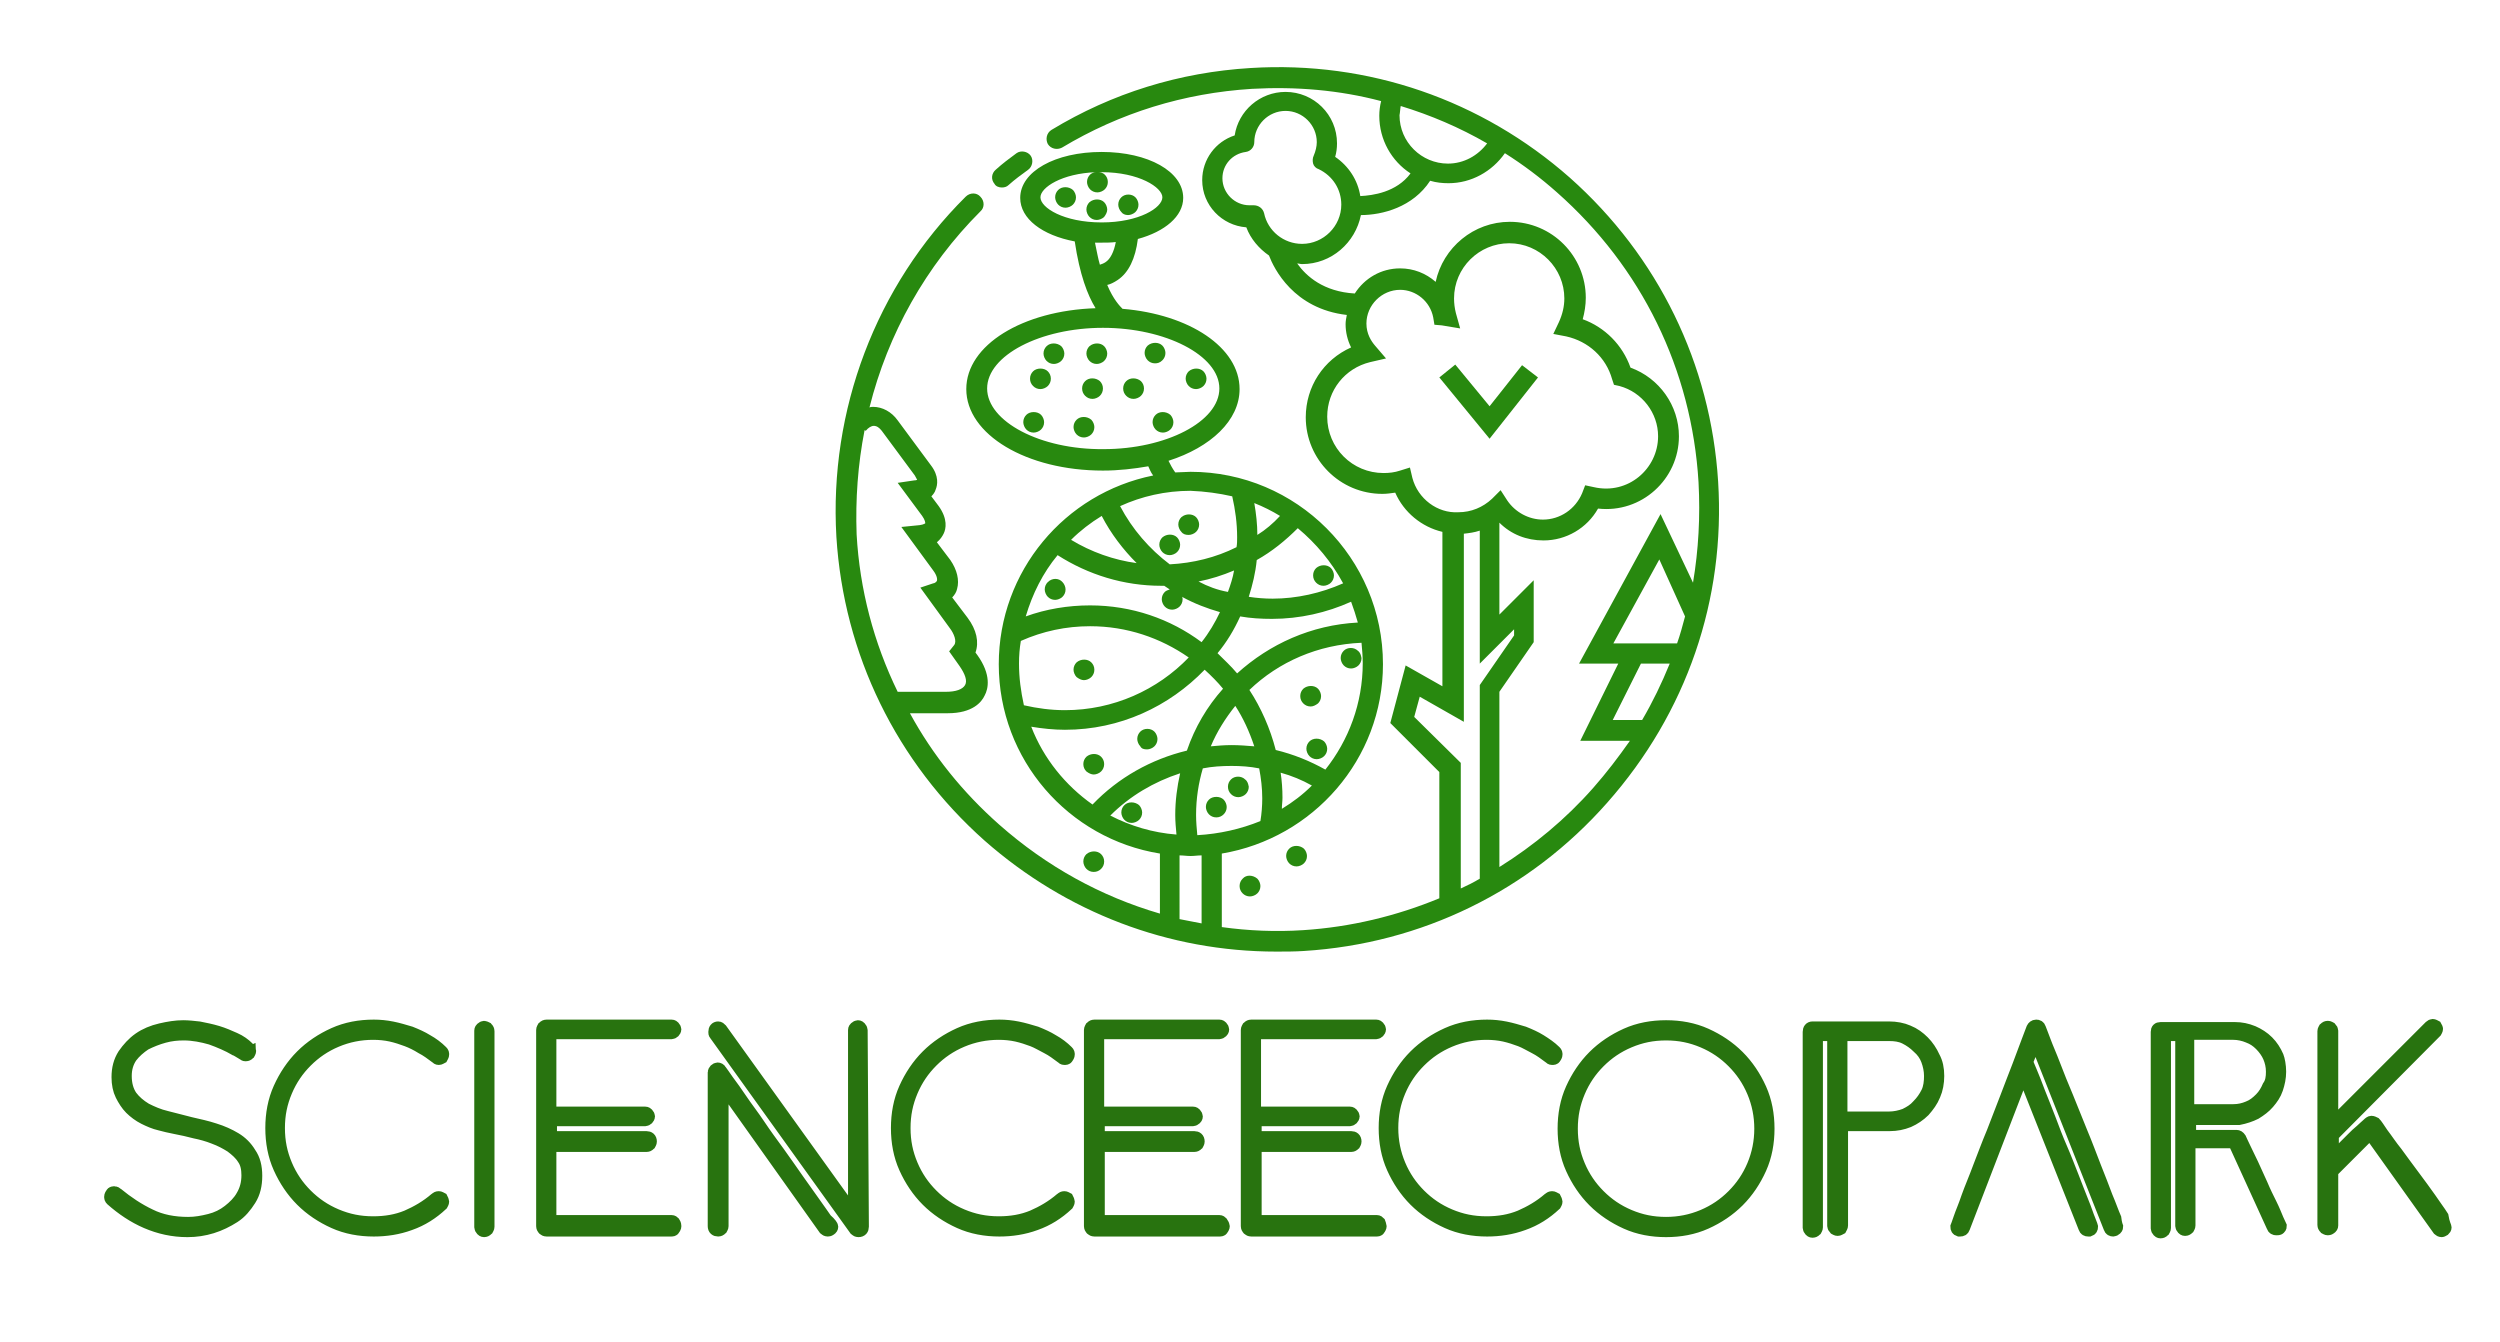 <?xml version="1.0" encoding="utf-8"?>
<!-- Generator: Adobe Illustrator 21.0.0, SVG Export Plug-In . SVG Version: 6.00 Build 0)  -->
<svg version="1.1" id="Layer_1" xmlns="http://www.w3.org/2000/svg" xmlns:xlink="http://www.w3.org/1999/xlink" x="0px" y="0px"
	 viewBox="0 0 408 219" style="enable-background:new 0 0 408 219;" xml:space="preserve">
<style type="text/css">
	.st0{fill:#28730F;stroke:#28730F;stroke-width:2;stroke-miterlimit:10;}
	.st1{fill:#28890F;}
</style>
<g>
	<path class="st0" d="M41.8,191.9c0,1.5-0.3,2.8-1,3.9c-0.7,1.1-1.5,2.1-2.6,2.8c-1.1,0.7-2.3,1.3-3.6,1.7c-1.3,0.4-2.6,0.6-4,0.6
		c-2.4,0-4.6-0.5-6.7-1.4c-2.1-0.9-4-2.2-5.7-3.7c-0.2-0.2-0.2-0.3-0.2-0.5c0-0.2,0.1-0.3,0.2-0.5c0.1-0.2,0.3-0.2,0.5-0.2
		c0.1,0,0.3,0.1,0.4,0.2c1.7,1.4,3.5,2.6,5.4,3.5c1.8,0.9,3.9,1.3,6.2,1.3c1.2,0,2.3-0.2,3.5-0.5c1.2-0.3,2.2-0.8,3.1-1.5
		c0.9-0.7,1.7-1.5,2.2-2.4c0.6-1,0.9-2.1,0.9-3.4c0-1.1-0.2-2-0.7-2.7c-0.5-0.8-1.2-1.4-2-2c-0.8-0.5-1.7-1-2.8-1.4
		c-1-0.4-2.1-0.7-3.1-0.9c-1.1-0.3-2.1-0.5-3.1-0.7c-1-0.2-1.9-0.4-2.6-0.6c-0.9-0.2-1.8-0.6-2.6-1c-0.8-0.4-1.6-1-2.2-1.6
		c-0.6-0.6-1.1-1.4-1.5-2.2c-0.4-0.8-0.6-1.8-0.6-2.9c0-1.4,0.3-2.6,1-3.7c0.7-1,1.5-1.9,2.5-2.6c1-0.7,2.2-1.2,3.5-1.5
		c1.3-0.3,2.5-0.5,3.7-0.5c0.8,0,1.7,0.1,2.6,0.2c1,0.2,2,0.4,3,0.7c1,0.3,1.9,0.7,2.8,1.1c0.9,0.4,1.6,0.9,2.2,1.5
		c0.1,0.1,0.1,0.2,0.2,0.2c0,0.1,0.1,0.2,0.1,0.3c0,0.2-0.1,0.3-0.2,0.5c-0.1,0.1-0.3,0.2-0.5,0.2c-0.1,0-0.2,0-0.3-0.1
		c-0.2-0.1-0.3-0.2-0.5-0.3c-0.2-0.1-0.3-0.2-0.5-0.3c-0.2-0.1-0.3-0.2-0.4-0.2c-1.2-0.7-2.6-1.3-4-1.8c-1.4-0.4-2.9-0.7-4.4-0.7
		c-1.1,0-2.1,0.1-3.2,0.4c-1.1,0.3-2.1,0.7-3.1,1.2c-0.9,0.6-1.7,1.3-2.3,2.1c-0.6,0.9-0.9,1.9-0.9,3.1c0,1.3,0.3,2.4,0.9,3.3
		c0.6,0.8,1.4,1.5,2.4,2.1c1,0.5,2.1,1,3.4,1.3c1.3,0.3,2.6,0.7,3.9,1s2.7,0.6,3.9,1c1.3,0.4,2.4,0.9,3.4,1.5c1,0.6,1.8,1.4,2.4,2.4
		C41.5,189.2,41.8,190.4,41.8,191.9L41.8,191.9L41.8,191.9z M72.3,196.1c0,0.2-0.1,0.3-0.2,0.5c-1.5,1.4-3.2,2.5-5.2,3.2
		c-1.9,0.7-3.9,1-5.9,1c-2.3,0-4.5-0.4-6.5-1.3c-2-0.9-3.8-2.1-5.3-3.6s-2.7-3.3-3.6-5.3c-0.9-2-1.3-4.2-1.3-6.5s0.4-4.5,1.3-6.5
		c0.9-2,2.1-3.8,3.6-5.3s3.3-2.7,5.3-3.6c2-0.9,4.2-1.3,6.5-1.3c1,0,2,0.1,3,0.3c1,0.2,2,0.5,3,0.8c1,0.4,1.9,0.8,2.7,1.3
		c0.9,0.5,1.7,1.1,2.4,1.8c0.2,0.2,0.2,0.3,0.2,0.5s-0.1,0.3-0.2,0.5c-0.2,0.1-0.3,0.2-0.5,0.2c-0.2,0-0.3-0.1-0.4-0.2
		c-0.8-0.6-1.6-1.2-2.4-1.6c-0.8-0.5-1.6-0.9-2.4-1.2c-0.8-0.3-1.7-0.6-2.6-0.8c-0.9-0.2-1.9-0.3-2.9-0.3c-2.1,0-4.1,0.4-6,1.2
		c-1.9,0.8-3.5,1.9-4.9,3.3c-1.4,1.4-2.5,3-3.3,4.9c-0.8,1.9-1.2,3.8-1.2,6s0.4,4.1,1.2,6c0.8,1.9,1.9,3.5,3.3,4.9
		c1.4,1.4,3,2.5,4.9,3.3c1.9,0.8,3.8,1.2,6,1.2c2,0,3.8-0.3,5.5-1c1.6-0.7,3.2-1.6,4.7-2.9c0.1-0.1,0.3-0.2,0.5-0.2s0.3,0.1,0.5,0.2
		C72.2,195.8,72.3,196,72.3,196.1L72.3,196.1L72.3,196.1z M79.7,200.2c0,0.2-0.1,0.3-0.2,0.5c-0.1,0.1-0.3,0.2-0.5,0.2
		s-0.3-0.1-0.4-0.2c-0.1-0.1-0.2-0.3-0.2-0.4v-32.1c0-0.2,0.1-0.3,0.2-0.4c0.1-0.1,0.3-0.2,0.4-0.2s0.3,0.1,0.5,0.2
		c0.1,0.1,0.2,0.3,0.2,0.5V200.2L79.7,200.2z M110.2,200.1c0,0.2-0.1,0.3-0.2,0.5c-0.1,0.2-0.3,0.2-0.5,0.2H89.2
		c-0.2,0-0.4-0.1-0.5-0.2c-0.1-0.1-0.2-0.3-0.2-0.5v-32c0-0.2,0.1-0.3,0.2-0.5c0.1-0.1,0.3-0.2,0.5-0.2h20.4c0.2,0,0.3,0.1,0.4,0.2
		c0.1,0.1,0.2,0.3,0.2,0.4s-0.1,0.3-0.2,0.4c-0.1,0.1-0.3,0.2-0.4,0.2H89.8v13h15.5c0.2,0,0.3,0.1,0.4,0.2c0.1,0.1,0.2,0.3,0.2,0.4
		s-0.1,0.3-0.2,0.4c-0.1,0.1-0.3,0.2-0.4,0.2H89.9l0,2.8h15.6c0.4,0,0.7,0.2,0.7,0.7c0,0.2-0.1,0.3-0.2,0.5
		c-0.1,0.1-0.3,0.2-0.5,0.2H89.8v12.3h19.8c0.2,0,0.3,0.1,0.4,0.2C110.2,199.8,110.2,200,110.2,200.1L110.2,200.1L110.2,200.1z
		 M140.8,200.2c0,0.4-0.2,0.7-0.7,0.7c-0.2,0-0.4-0.1-0.5-0.2l-22.9-31.9c-0.1-0.1-0.1-0.2-0.1-0.4c0-0.4,0.2-0.7,0.6-0.7
		c0.2,0,0.3,0.1,0.5,0.3l21.7,30.2v-30.1c0-0.2,0.1-0.3,0.2-0.4c0.1-0.1,0.3-0.2,0.4-0.2c0.2,0,0.3,0.1,0.4,0.2
		c0.1,0.1,0.2,0.3,0.2,0.4L140.8,200.2L140.8,200.2z M135.8,200.2c0,0.2-0.1,0.3-0.2,0.4c-0.1,0.1-0.3,0.2-0.5,0.2
		c-0.2,0-0.4-0.1-0.5-0.2l-16.7-23.5v23c0,0.2-0.1,0.3-0.2,0.5c-0.1,0.1-0.3,0.2-0.5,0.2c-0.4,0-0.7-0.2-0.7-0.7v-25.1
		c0-0.1,0.1-0.3,0.2-0.4c0.1-0.1,0.3-0.2,0.4-0.2c0.2,0,0.4,0.1,0.5,0.3c0.2,0.3,0.6,0.8,1.2,1.7c0.6,0.8,1.4,1.9,2.2,3.1
		s1.9,2.6,2.9,4.1s2.1,3,3.2,4.5c1.1,1.5,2.1,3,3.1,4.4c1,1.4,1.9,2.7,2.7,3.8c0.8,1.1,1.4,2,1.9,2.7
		C135.6,199.7,135.8,200.1,135.8,200.2L135.8,200.2L135.8,200.2z M174.4,196.1c0,0.2-0.1,0.3-0.2,0.5c-1.5,1.4-3.2,2.5-5.2,3.2
		c-1.9,0.7-3.9,1-5.9,1c-2.3,0-4.5-0.4-6.5-1.3c-2-0.9-3.8-2.1-5.3-3.6s-2.7-3.3-3.6-5.3c-0.9-2-1.3-4.2-1.3-6.5s0.4-4.5,1.3-6.5
		c0.9-2,2.1-3.8,3.6-5.3s3.3-2.7,5.3-3.6c2-0.9,4.2-1.3,6.5-1.3c1,0,2,0.1,3,0.3c1,0.2,2,0.5,3,0.8c1,0.4,1.9,0.8,2.7,1.3
		c0.9,0.5,1.7,1.1,2.4,1.8c0.2,0.2,0.2,0.3,0.2,0.5s-0.1,0.3-0.2,0.5s-0.3,0.2-0.5,0.2c-0.2,0-0.3-0.1-0.4-0.2
		c-0.8-0.6-1.6-1.2-2.4-1.6s-1.6-0.9-2.4-1.2c-0.8-0.3-1.7-0.6-2.6-0.8c-0.9-0.2-1.9-0.3-2.9-0.3c-2.1,0-4.1,0.4-6,1.2
		c-1.9,0.8-3.5,1.9-4.9,3.3c-1.4,1.4-2.5,3-3.3,4.9c-0.8,1.9-1.2,3.8-1.2,6s0.4,4.1,1.2,6c0.8,1.9,1.9,3.5,3.3,4.9
		c1.4,1.4,3,2.5,4.9,3.3c1.9,0.8,3.8,1.2,6,1.2c2,0,3.8-0.3,5.5-1c1.6-0.7,3.2-1.6,4.7-2.9c0.1-0.1,0.3-0.2,0.5-0.2
		c0.2,0,0.3,0.1,0.5,0.2C174.3,195.8,174.4,196,174.4,196.1L174.4,196.1L174.4,196.1z M199.7,200.1c0,0.2-0.1,0.3-0.2,0.5
		c-0.1,0.2-0.3,0.2-0.5,0.2h-20.4c-0.2,0-0.4-0.1-0.5-0.2c-0.1-0.1-0.2-0.3-0.2-0.5v-32c0-0.2,0.1-0.3,0.2-0.5
		c0.1-0.1,0.3-0.2,0.5-0.2H199c0.2,0,0.3,0.1,0.4,0.2c0.1,0.1,0.2,0.3,0.2,0.4c0,0.2-0.1,0.3-0.2,0.4c-0.1,0.1-0.3,0.2-0.4,0.2
		h-19.8v13h15.5c0.2,0,0.3,0.1,0.4,0.2c0.1,0.1,0.2,0.3,0.2,0.4c0,0.2-0.1,0.3-0.2,0.4c-0.1,0.1-0.3,0.2-0.4,0.2h-15.4l0,2.8h15.6
		c0.4,0,0.7,0.2,0.7,0.7c0,0.2-0.1,0.3-0.2,0.5c-0.1,0.1-0.3,0.2-0.5,0.2h-15.6v12.3H199c0.2,0,0.3,0.1,0.4,0.2
		C199.6,199.8,199.7,200,199.7,200.1L199.7,200.1L199.7,200.1z M225.3,200.1c0,0.2-0.1,0.3-0.2,0.5c-0.1,0.2-0.3,0.2-0.5,0.2h-20.4
		c-0.2,0-0.4-0.1-0.5-0.2c-0.1-0.1-0.2-0.3-0.2-0.5v-32c0-0.2,0.1-0.3,0.2-0.5c0.1-0.1,0.3-0.2,0.5-0.2h20.4c0.2,0,0.3,0.1,0.4,0.2
		c0.1,0.1,0.2,0.3,0.2,0.4s-0.1,0.3-0.2,0.4c-0.1,0.1-0.3,0.2-0.4,0.2h-19.8v13h15.5c0.2,0,0.3,0.1,0.4,0.2c0.1,0.1,0.2,0.3,0.2,0.4
		s-0.1,0.3-0.2,0.4c-0.1,0.1-0.3,0.2-0.4,0.2h-15.4l0,2.8h15.6c0.4,0,0.7,0.2,0.7,0.7c0,0.2-0.1,0.3-0.2,0.5
		c-0.1,0.1-0.3,0.2-0.5,0.2h-15.6v12.3h19.8c0.2,0,0.3,0.1,0.4,0.2C225.2,199.8,225.3,200,225.3,200.1L225.3,200.1L225.3,200.1z
		 M254,196.1c0,0.2-0.1,0.3-0.2,0.5c-1.5,1.4-3.2,2.5-5.2,3.2c-1.9,0.7-3.9,1-5.9,1c-2.3,0-4.5-0.4-6.5-1.3c-2-0.9-3.8-2.1-5.3-3.6
		c-1.5-1.5-2.7-3.3-3.6-5.3c-0.9-2-1.3-4.2-1.3-6.5c0-2.3,0.4-4.5,1.3-6.5c0.9-2,2.1-3.8,3.6-5.3c1.5-1.5,3.3-2.7,5.3-3.6
		s4.2-1.3,6.5-1.3c1,0,2,0.1,3,0.3c1,0.2,2,0.5,3,0.8c1,0.4,1.9,0.8,2.7,1.3s1.7,1.1,2.4,1.8c0.2,0.2,0.2,0.3,0.2,0.5
		s-0.1,0.3-0.2,0.5s-0.3,0.2-0.5,0.2c-0.2,0-0.3-0.1-0.4-0.2c-0.8-0.6-1.6-1.2-2.4-1.6s-1.6-0.9-2.4-1.2c-0.8-0.3-1.7-0.6-2.6-0.8
		c-0.9-0.2-1.9-0.3-2.9-0.3c-2.1,0-4.1,0.4-6,1.2c-1.9,0.8-3.5,1.9-4.9,3.3c-1.4,1.4-2.5,3-3.3,4.9c-0.8,1.9-1.2,3.8-1.2,6
		c0,2.1,0.4,4.1,1.2,6c0.8,1.9,1.9,3.5,3.3,4.9c1.4,1.4,3,2.5,4.9,3.3s3.8,1.2,6,1.2c2,0,3.8-0.3,5.5-1c1.6-0.7,3.2-1.6,4.7-2.9
		c0.1-0.1,0.3-0.2,0.5-0.2c0.2,0,0.3,0.1,0.5,0.2C253.9,195.8,254,196,254,196.1L254,196.1L254,196.1z M288.6,184.2
		c0,2.3-0.4,4.5-1.3,6.5c-0.9,2-2.1,3.8-3.6,5.3c-1.5,1.5-3.3,2.7-5.3,3.6c-2,0.9-4.2,1.3-6.5,1.3c-2.3,0-4.5-0.4-6.5-1.3
		c-2-0.9-3.8-2.1-5.3-3.6c-1.5-1.5-2.7-3.3-3.6-5.3c-0.9-2-1.3-4.2-1.3-6.5c0-2.3,0.4-4.5,1.3-6.5c0.9-2,2.1-3.8,3.6-5.3
		c1.5-1.5,3.3-2.7,5.3-3.6c2-0.9,4.2-1.3,6.5-1.3c2.3,0,4.5,0.4,6.5,1.3c2,0.9,3.8,2.1,5.3,3.6c1.5,1.5,2.7,3.3,3.6,5.3
		C288.2,179.7,288.6,181.9,288.6,184.2L288.6,184.2z M287.3,184.2c0-2.1-0.4-4.1-1.2-6c-0.8-1.9-1.9-3.5-3.3-4.9
		c-1.4-1.4-3-2.5-4.9-3.3c-1.9-0.8-3.8-1.2-6-1.2s-4.1,0.4-6,1.2c-1.9,0.8-3.5,1.9-4.9,3.3c-1.4,1.4-2.5,3-3.3,4.9
		c-0.8,1.9-1.2,3.8-1.2,6s0.4,4.1,1.2,6c0.8,1.9,1.9,3.5,3.3,4.9s3,2.5,4.9,3.3c1.9,0.8,3.8,1.2,6,1.2c2.1,0,4.1-0.4,6-1.2
		c1.9-0.8,3.5-1.9,4.9-3.3c1.4-1.4,2.5-3,3.3-4.9C286.9,188.3,287.3,186.3,287.3,184.2L287.3,184.2z M316.3,175.6
		c0,1.1-0.2,2.2-0.6,3.1c-0.4,1-1,1.8-1.7,2.6c-0.7,0.7-1.6,1.3-2.5,1.7c-1,0.4-2,0.6-3.1,0.6h-7.8V200c0,0.2-0.1,0.3-0.2,0.5
		c-0.2,0.1-0.3,0.2-0.5,0.2c-0.2,0-0.3-0.1-0.5-0.2c-0.1-0.1-0.2-0.3-0.2-0.4v-31.2h-2.7v31.4c0,0.2-0.1,0.3-0.2,0.5
		c-0.1,0.1-0.3,0.2-0.5,0.2c-0.2,0-0.3-0.1-0.4-0.2c-0.1-0.1-0.2-0.3-0.2-0.4v-32c0-0.4,0.2-0.7,0.6-0.7h12.5c1.1,0,2.2,0.2,3.1,0.6
		c1,0.4,1.8,1,2.5,1.7c0.7,0.7,1.3,1.6,1.7,2.5C316.1,173.4,316.3,174.4,316.3,175.6L316.3,175.6L316.3,175.6z M315,175.6
		c0-0.9-0.2-1.8-0.5-2.6s-0.8-1.5-1.5-2.1c-0.6-0.6-1.3-1.1-2.1-1.5c-0.8-0.4-1.7-0.5-2.6-0.5h-7.8v13.5h7.8c0.9,0,1.8-0.2,2.6-0.5
		c0.8-0.4,1.5-0.8,2.1-1.5c0.6-0.6,1.1-1.3,1.5-2.1S315,176.5,315,175.6L315,175.6z M345.5,200.2c0,0.2-0.1,0.3-0.2,0.4
		c-0.1,0.1-0.3,0.2-0.4,0.2c-0.3,0-0.5-0.1-0.6-0.4l-12.1-30.6l-1.4,3.5c0.1,0.2,0.3,0.8,0.7,1.7c0.4,0.9,0.8,2,1.3,3.3
		c0.5,1.3,1.1,2.7,1.7,4.3c0.6,1.6,1.2,3.2,1.9,4.8s1.3,3.2,1.9,4.7c0.6,1.5,1.1,2.9,1.6,4.1c0.5,1.2,0.8,2.2,1.1,2.9
		c0.3,0.7,0.4,1.1,0.4,1.1c0,0.3-0.1,0.5-0.4,0.6c-0.1,0-0.1,0-0.1,0c0,0-0.1,0-0.1,0c-0.3,0-0.5-0.1-0.6-0.4l-10-25.2l-9.7,25.2
		c-0.1,0.3-0.3,0.4-0.6,0.4c-0.1,0-0.1,0-0.1,0s0,0-0.1,0c-0.3-0.1-0.4-0.3-0.4-0.6c0,0,0.2-0.5,0.5-1.4c0.3-0.9,0.8-2,1.3-3.5
		c0.5-1.4,1.2-3,1.9-4.9c0.7-1.8,1.4-3.7,2.2-5.6c0.7-1.9,1.5-3.8,2.2-5.7c0.7-1.9,1.4-3.6,2-5.2c0.6-1.6,1.1-2.9,1.5-4
		s0.7-1.8,0.8-2.1c0.1-0.2,0.3-0.4,0.6-0.4c0.3,0,0.5,0.1,0.6,0.4c0.1,0.3,0.4,1,0.8,2.1c0.4,1.1,1,2.4,1.6,4
		c0.6,1.6,1.3,3.3,2.1,5.2s1.5,3.8,2.3,5.7c0.8,1.9,1.5,3.8,2.2,5.6c0.7,1.8,1.4,3.5,1.9,4.9c0.6,1.4,1,2.6,1.4,3.5
		C345.3,199.7,345.5,200.2,345.5,200.2L345.5,200.2L345.5,200.2z M372.1,174.9c0,1-0.2,1.9-0.5,2.8c-0.3,0.9-0.8,1.6-1.4,2.3
		c-0.6,0.7-1.3,1.2-2.1,1.7c-0.8,0.4-1.7,0.7-2.7,0.9c-0.1,0-0.3,0-0.4,0h-0.4h-7.2l0,2.8h7.6c0.2,0,0.4,0.1,0.6,0.4
		c0.1,0.2,0.3,0.7,0.7,1.5c0.4,0.8,0.8,1.7,1.3,2.7c0.5,1.1,1,2.2,1.5,3.3c0.5,1.2,1,2.2,1.5,3.2c0.5,1,0.8,1.8,1.1,2.5
		c0.3,0.7,0.5,1.1,0.5,1.1c0,0.2-0.1,0.3-0.2,0.4c-0.1,0.1-0.3,0.1-0.5,0.1c-0.3,0-0.5-0.1-0.6-0.4l-6.3-13.8h-7.3V200
		c0,0.2-0.1,0.3-0.2,0.5c-0.1,0.1-0.3,0.2-0.5,0.2s-0.3-0.1-0.4-0.2c-0.1-0.1-0.2-0.3-0.2-0.4v-31.2h-2.7v31.5
		c0,0.2-0.1,0.3-0.2,0.5c-0.1,0.1-0.3,0.2-0.5,0.2c-0.2,0-0.3-0.1-0.4-0.2c-0.1-0.1-0.2-0.3-0.2-0.4v-32.1c0-0.4,0.2-0.6,0.6-0.6
		h12.1c1.1,0,2,0.2,3,0.6c0.9,0.4,1.7,0.9,2.4,1.6c0.7,0.7,1.2,1.5,1.6,2.4C371.9,172.9,372.1,173.9,372.1,174.9L372.1,174.9z
		 M370.8,174.9c0-0.9-0.2-1.7-0.5-2.4c-0.3-0.7-0.8-1.4-1.4-2c-0.6-0.6-1.2-1-2-1.3c-0.7-0.3-1.6-0.5-2.4-0.5h-7.4v12.5h7.4
		c0.9,0,1.7-0.2,2.4-0.5c0.8-0.3,1.4-0.8,2-1.4c0.6-0.6,1-1.3,1.3-2C370.7,176.6,370.8,175.8,370.8,174.9L370.8,174.9z M399.1,200.3
		c0,0.2-0.1,0.3-0.2,0.4c-0.2,0.1-0.3,0.2-0.4,0.2c-0.2,0-0.4-0.1-0.5-0.2l-11.2-15.7l-6.2,6.2v8.8c0,0.2-0.1,0.3-0.2,0.4
		c-0.1,0.1-0.3,0.2-0.5,0.2c-0.2,0-0.3-0.1-0.5-0.2c-0.1-0.1-0.2-0.3-0.2-0.5v-31.6c0-0.2,0.1-0.3,0.2-0.5c0.1-0.1,0.3-0.2,0.5-0.2
		c0.2,0,0.3,0.1,0.5,0.2c0.1,0.1,0.2,0.3,0.2,0.4v15.3l16-16c0.1-0.1,0.3-0.2,0.4-0.2c0.2,0,0.3,0.1,0.5,0.2
		c0.1,0.2,0.2,0.3,0.2,0.4c0,0.2-0.1,0.3-0.2,0.5l-16.8,16.9v3.8c0.1-0.1,0.3-0.3,0.7-0.7c0.3-0.3,0.7-0.7,1.1-1.2
		c0.4-0.4,0.9-0.9,1.4-1.4c0.5-0.5,0.9-0.9,1.4-1.3c0.4-0.4,0.8-0.7,1.1-1c0.3-0.3,0.5-0.4,0.6-0.4c0.2,0,0.4,0.1,0.6,0.2
		c0.2,0.2,0.6,0.8,1.2,1.7c0.7,0.9,1.4,2,2.3,3.1c0.9,1.2,1.8,2.5,2.8,3.8c1,1.3,1.9,2.6,2.7,3.7c0.8,1.2,1.5,2.1,2,2.9
		C398.8,199.7,399.1,200.2,399.1,200.3L399.1,200.3L399.1,200.3z"/>
	<path class="st1" d="M280.4,78.6c-1.2-19.2-9.8-36.8-24.2-49.6c-14.4-12.7-32.9-19.1-52.1-17.9c-11.6,0.7-22.6,4.1-32.5,10.1
		c-0.8,0.5-1,1.5-0.6,2.3c0.5,0.8,1.5,1,2.3,0.6c9.5-5.7,19.9-8.9,31-9.6c7.2-0.4,14.3,0.2,21.1,2c-0.2,0.8-0.3,1.6-0.3,2.4
		c0,3.9,2,7.4,5.1,9.4c-2.3,3.1-6.2,3.6-8.2,3.7c-0.4-2.6-1.9-4.9-4.1-6.4c0.2-0.7,0.3-1.4,0.3-2.2c0-4.7-3.8-8.4-8.4-8.4
		c-4.2,0-7.7,3.1-8.3,7.1c-3.1,1-5.3,3.9-5.3,7.3c0,4.1,3.2,7.4,7.2,7.7c0.7,1.9,2.1,3.5,3.7,4.6c0.8,2.1,4,8.7,12.7,9.7
		c-0.1,0.5-0.2,1-0.2,1.5c0,1.3,0.3,2.6,0.9,3.8c-4.5,2-7.4,6.4-7.4,11.4c0,6.9,5.6,12.5,12.5,12.5c0.7,0,1.4-0.1,2.1-0.2
		c1.4,3.2,4.3,5.6,7.7,6.4V112l-6-3.4l-2.5,9.4l8,8v20.6c-7,2.9-14.5,4.7-22.2,5.2c-4.5,0.3-9,0.1-13.3-0.5v-12
		c14.9-2.5,26.3-15.4,26.3-30.9c0-17.3-14.1-31.4-31.4-31.4c-0.8,0-1.7,0.1-2.5,0.1c-0.5-0.7-0.8-1.3-1.1-1.9
		c6.9-2.2,11.6-6.6,11.6-11.7c0-6.8-8.2-12.2-19.1-13.1c-0.4-0.4-1.5-1.5-2.5-3.9c0.5-0.1,1.1-0.4,1.7-0.8c1.8-1.2,2.9-3.5,3.3-6.7
		c4.4-1.2,7.4-3.7,7.4-6.7c0-4.3-5.7-7.5-13.3-7.5c-7.6,0-13.3,3.2-13.3,7.5c0,3.4,3.6,6.1,8.9,7.1c0.8,5.4,2.1,8.8,3.4,10.9
		c-11.9,0.4-21.1,6-21.1,13.2c0,7.4,9.8,13.3,22.3,13.3c2.6,0,5.1-0.3,7.4-0.7c0.2,0.4,0.4,1,0.8,1.5c-14.4,2.9-25.2,15.6-25.2,30.8
		c0,15.6,11.4,28.5,26.3,30.9v9.8c-9.6-2.8-18.5-7.7-26.2-14.5c-6-5.3-10.9-11.4-14.6-18.2h6.2c4,0,5.5-1.8,6-2.9
		c0.6-1.1,1.1-3.4-1.2-6.6l-0.3-0.4c0.6-1.7,0.2-3.7-1.3-5.7l-2.5-3.3c0.4-0.4,0.7-0.9,0.8-1.4c0.4-1.4,0-3.1-1.1-4.7l-2.2-2.9
		c0.6-0.5,0.9-1,1.1-1.4c0.4-0.8,0.7-2.4-0.8-4.5l-1.2-1.6c0.3-0.3,0.6-0.7,0.7-1.1c0.3-0.7,0.6-2.2-0.8-4l-5.4-7.3
		c-1-1.4-2.5-2.2-4-2.2c0,0,0,0,0,0c-0.2,0-0.4,0-0.6,0.1c3-12,9.2-23.1,18.1-32c0.7-0.6,0.7-1.7,0-2.4c-0.6-0.7-1.7-0.7-2.4,0
		c-14.7,14.6-22.3,34.9-21.1,55.5c1.2,19.2,9.8,36.8,24.2,49.6c13.3,11.7,30,18.1,47.6,18.1c1.5,0,3,0,4.5-0.1
		c19.2-1.2,36.8-9.8,49.5-24.2C275.3,116.3,281.6,97.8,280.4,78.6L280.4,78.6z M169.8,32.2c0-1.6,3.5-3.9,9.1-4.1
		c-0.4,0-0.8,0.2-1,0.4c-0.3,0.3-0.5,0.7-0.5,1.2c0,0.4,0.2,0.9,0.5,1.2c0.3,0.3,0.7,0.5,1.2,0.5c0.4,0,0.9-0.2,1.2-0.5
		c0.3-0.3,0.5-0.7,0.5-1.2s-0.2-0.9-0.5-1.2c-0.3-0.3-0.7-0.4-1.1-0.4c0.2,0,0.4,0,0.6,0c6.1,0,9.9,2.5,9.9,4.1
		c0,1.7-3.8,4.1-9.9,4.1C173.6,36.3,169.8,33.9,169.8,32.2L169.8,32.2z M179.7,39.6c0.8,0,1.6,0,2.4-0.1c-0.3,1.6-0.9,2.8-1.7,3.3
		c-0.3,0.2-0.6,0.3-0.9,0.4c-0.3-1-0.5-2.2-0.8-3.6C179.1,39.6,179.4,39.6,179.7,39.6L179.7,39.6z M161.1,63.4
		c0-5.4,8.7-9.9,18.9-9.9S199,58,199,63.4c0,5.4-8.7,9.9-18.9,9.9C169.8,73.4,161.1,68.8,161.1,63.4L161.1,63.4z M141.1,70.2
		l0.2,0.1c0.4-0.5,0.9-0.8,1.3-0.8c0,0,0,0,0,0c0.5,0,0.9,0.3,1.3,0.8l5.4,7.3c0.3,0.5,0.4,0.8,0.4,0.7c0,0-0.2,0.1-0.5,0.1
		l-2.7,0.4l4,5.4c0.5,0.7,0.5,1.1,0.5,1.2c0,0-0.2,0.2-0.9,0.3l-3,0.3l5.2,7.1c0.6,0.8,0.7,1.4,0.6,1.7c-0.1,0.2-0.4,0.4-0.6,0.4
		l-2.1,0.7l4.8,6.6c0.7,0.9,1.2,2.2,0.7,2.8l-0.8,1l1.7,2.4c0.9,1.3,1.3,2.4,0.9,3.1c-0.4,0.7-1.5,1.1-3.1,1.1h-7.9
		c-3.9-8-6.2-16.7-6.7-25.7C139.6,81.5,140,75.8,141.1,70.2L141.1,70.2z M192,136.2c-3.9-0.3-7.5-1.4-10.8-3.1
		c3.2-3.2,7.1-5.5,11.4-6.9c-0.5,2.2-0.8,4.5-0.8,6.8C191.8,134.1,191.9,135.1,192,136.2L192,136.2z M195.4,136.3
		c-0.1-1.1-0.2-2.2-0.2-3.3c0-2.7,0.4-5.2,1.1-7.6c1.5-0.3,3.1-0.4,4.7-0.4c1.5,0,3,0.1,4.5,0.4c0.3,1.6,0.5,3.2,0.5,4.9
		c0,1.2-0.1,2.5-0.3,3.7C202.5,135.3,199,136.1,195.4,136.3L195.4,136.3z M166.3,108.3c0-1.3,0.1-2.5,0.3-3.7
		c3.6-1.6,7.4-2.4,11.3-2.4c6,0,11.5,1.9,16.1,5.1c-5.1,5.3-12.3,8.6-20.2,8.6c-2.3,0-4.5-0.3-6.7-0.8
		C166.6,112.8,166.3,110.6,166.3,108.3L166.3,108.3z M177.9,98.8c-3.6,0-7.2,0.6-10.5,1.8c1.1-3.7,2.8-7.1,5.2-10
		c5,3.2,10.8,5,16.9,5c0.2,0,0.3,0,0.5,0c0.3,0.2,0.6,0.4,0.9,0.6c-0.3,0.1-0.6,0.2-0.8,0.4c-0.3,0.3-0.5,0.7-0.5,1.2
		c0,0.4,0.2,0.9,0.5,1.2c0.3,0.3,0.7,0.5,1.2,0.5c0.4,0,0.9-0.2,1.2-0.5c0.3-0.3,0.5-0.7,0.5-1.2c0-0.1,0-0.3-0.1-0.4
		c2,1.1,4.1,1.9,6.2,2.5c-0.8,1.7-1.8,3.4-3,4.9C191,101,184.7,98.8,177.9,98.8L177.9,98.8z M174.8,88.1c1.5-1.5,3.2-2.8,5-3.9
		c1.5,2.9,3.5,5.5,5.7,7.7C181.8,91.4,178.1,90.1,174.8,88.1L174.8,88.1z M195.6,94.9c2-0.4,3.9-1,5.8-1.8c-0.2,1.2-0.6,2.4-1,3.5
		C198.7,96.3,197.1,95.7,195.6,94.9L195.6,94.9z M202.4,100.6c1.7,0.3,3.4,0.4,5.2,0.4c4.5,0,8.9-1,12.9-2.8
		c0.4,1.1,0.8,2.3,1.1,3.4c-7.6,0.4-14.4,3.5-19.7,8.3c-1-1.2-2.1-2.2-3.2-3.3C200.2,104.8,201.4,102.8,202.4,100.6L202.4,100.6z
		 M204.7,121.8c-1.2-0.1-2.5-0.2-3.7-0.2c-1.2,0-2.3,0.1-3.4,0.2c1-2.4,2.4-4.6,4-6.6C202.9,117.2,203.9,119.4,204.7,121.8
		L204.7,121.8z M209,126.1c1.8,0.5,3.5,1.2,5.1,2.1c-1.5,1.5-3.1,2.7-4.9,3.8c0-0.6,0.1-1.2,0.1-1.8
		C209.3,128.8,209.2,127.4,209,126.1L209,126.1z M216.3,125.6c-2.5-1.4-5.2-2.5-8.1-3.2c-0.9-3.5-2.4-6.9-4.3-9.8
		c4.8-4.6,11.2-7.4,18.3-7.7c0.1,1.1,0.2,2.2,0.2,3.3C222.4,114.8,220.1,120.8,216.3,125.6L216.3,125.6z M219.2,95.2
		c-3.6,1.6-7.6,2.5-11.5,2.5c-1.3,0-2.6-0.1-3.9-0.3c0.6-1.9,1.1-3.9,1.3-6c2.5-1.4,4.7-3.2,6.7-5.2
		C214.8,88.7,217.3,91.7,219.2,95.2L219.2,95.2z M205.2,87.3c0-1.7-0.2-3.5-0.5-5.2c1.5,0.6,2.9,1.3,4.2,2.1
		C207.8,85.4,206.5,86.5,205.2,87.3L205.2,87.3z M201.1,81c0.5,2.2,0.8,4.4,0.8,6.7c0,0.5,0,1.1-0.1,1.6c-3.4,1.7-7.1,2.6-10.9,2.8
		c-3.3-2.5-6.1-5.7-8.1-9.5c3.5-1.6,7.4-2.5,11.5-2.5C196.7,80.2,198.9,80.5,201.1,81L201.1,81z M168.3,118.6
		c1.8,0.3,3.7,0.5,5.5,0.5c9,0,17-3.8,22.8-9.8c1.1,1,2.1,2,3,3.1c-2.6,2.9-4.6,6.3-5.9,10.1c-5.8,1.4-11.2,4.4-15.4,8.8
		C173.9,128.2,170.3,123.8,168.3,118.6L168.3,118.6z M192.5,139.6c0.6,0,1.2,0.1,1.8,0.1c0.6,0,1.2-0.1,1.8-0.1v11.1
		c-1.2-0.2-2.4-0.5-3.6-0.7V139.6L192.5,139.6L192.5,139.6z M228.6,17.3c4.9,1.5,9.6,3.5,14.1,6.1c-1.5,2-3.8,3.3-6.4,3.3
		c-4.3,0-7.9-3.5-7.9-7.9C228.5,18.3,228.5,17.8,228.6,17.3L228.6,17.3z M204.6,33.5c-0.1,0-0.1,0-0.2,0l-0.2,0c-0.1,0-0.2,0-0.3,0
		c-2.4,0-4.4-2-4.4-4.4c0-2.2,1.6-4,3.8-4.3c0.8-0.1,1.4-0.8,1.4-1.6c0-2.8,2.3-5.1,5.1-5.1c2.8,0,5.1,2.3,5.1,5.1
		c0,0.7-0.2,1.5-0.5,2.2c-0.2,0.4-0.2,0.9-0.1,1.3c0.1,0.4,0.5,0.8,0.9,0.9c2.3,1.1,3.7,3.3,3.7,5.8c0,3.5-2.9,6.4-6.4,6.4
		c-3,0-5.6-2.1-6.2-5C206.1,34,205.4,33.5,204.6,33.5L204.6,33.5z M230.5,78l-0.4-1.7l-1.6,0.5c-0.9,0.3-1.8,0.4-2.7,0.4
		c-5.1,0-9.2-4.1-9.2-9.2c0-4.3,2.9-7.9,7-8.9l2.6-0.6l-1.8-2.1c-0.6-0.7-1.4-1.9-1.4-3.6c0-3,2.5-5.5,5.5-5.5
		c2.6,0,4.9,1.9,5.4,4.5l0.2,1.2l1.2,0.1l3,0.5l-0.7-2.5c-0.2-0.8-0.3-1.6-0.3-2.4c0-5,4.1-9,9-9c5,0,9,4.1,9,9
		c0,1.3-0.3,2.6-0.9,3.9l-0.9,1.9l2.1,0.4c3.6,0.8,6.5,3.4,7.5,7l0.3,0.9l0.9,0.2c3.7,1,6.3,4.4,6.3,8.2c0,5.3-4.9,9.6-10.5,8.3
		l-1.4-0.3l-0.5,1.3c-1.1,2.6-3.6,4.3-6.4,4.3c-2.3,0-4.5-1.2-5.8-3.1l-1.1-1.7l-1.4,1.4c-1.5,1.4-3.4,2.2-5.5,2.2
		C234.6,83.8,231.4,81.4,230.5,78L230.5,78z M230.8,117l0.9-3.3l7.2,4.1V87.1c0.9-0.1,1.7-0.2,2.6-0.5v21.7l5.6-5.6v1l-5.6,8.1v31.6
		c-1,0.6-2,1.1-3.1,1.6v-20.5L230.8,117L230.8,117z M260,128.6c-4.5,5.1-9.7,9.4-15.3,12.9v-28.6l5.6-8.1V94.7l-5.6,5.6V85.3
		c1.9,1.9,4.4,2.9,7.2,2.9c3.7,0,7.1-2,8.9-5.2c7.1,0.8,13.2-4.8,13.2-11.8c0-5-3.2-9.5-7.9-11.2c-1.3-3.7-4.2-6.6-7.8-7.9
		c0.3-1.1,0.5-2.3,0.5-3.5c0-6.8-5.5-12.4-12.4-12.4c-5.9,0-10.9,4.2-12.1,9.8c-1.6-1.4-3.6-2.2-5.8-2.2c-3.1,0-5.8,1.6-7.4,4.1
		c-5.1-0.3-7.9-2.8-9.4-4.9c0.3,0,0.5,0.1,0.8,0.1c4.8,0,8.7-3.5,9.6-8c3.5,0,8.5-1.3,11.3-5.6c1,0.3,2,0.4,3,0.4
		c3.7,0,7.1-1.9,9.2-4.9c3,1.9,5.8,4,8.5,6.4c13.8,12.2,22,28.9,23.1,47.3c0.3,5.6,0,11-0.9,16.4L271,83.9l-13.3,24.4h6.4l-6.2,12.6
		h8.1C264.1,123.6,262.2,126.1,260,128.6L260,128.6z M272.5,108.3c-1.3,3.2-2.8,6.3-4.5,9.2h-4.8l4.6-9.2H272.5L272.5,108.3z
		 M263.3,105l7.5-13.7l4.2,9.3c-0.4,1.5-0.8,3-1.3,4.4L263.3,105L263.3,105L263.3,105z"/>
	<path class="st1" d="M163.5,30.6c0.4,0,0.8-0.1,1.1-0.4c1-0.9,2.1-1.7,3.2-2.5c0.7-0.5,0.9-1.6,0.4-2.3c-0.5-0.7-1.6-0.9-2.3-0.4
		c-1.1,0.8-2.3,1.7-3.4,2.7c-0.7,0.6-0.8,1.6-0.2,2.3C162.5,30.4,163,30.6,163.5,30.6L163.5,30.6z"/>
	<path class="st1" d="M171,95c-0.3,0.3-0.5,0.7-0.5,1.2c0,0.4,0.2,0.9,0.5,1.2c0.3,0.3,0.7,0.5,1.2,0.5c0.4,0,0.9-0.2,1.2-0.5
		c0.3-0.3,0.5-0.7,0.5-1.2c0-0.4-0.2-0.9-0.5-1.2C172.8,94.3,171.7,94.3,171,95L171,95z"/>
	<path class="st1" d="M176.9,111c0.4,0,0.9-0.2,1.2-0.5c0.3-0.3,0.5-0.7,0.5-1.2c0-0.5-0.2-0.9-0.5-1.2c-0.6-0.6-1.7-0.6-2.4,0
		c-0.3,0.3-0.5,0.7-0.5,1.2c0,0.4,0.2,0.9,0.5,1.2C176.1,110.8,176.5,111,176.9,111L176.9,111z"/>
	<path class="st1" d="M179.7,141.8c0.3-0.3,0.5-0.7,0.5-1.2c0-0.5-0.2-0.9-0.5-1.2c-0.6-0.6-1.7-0.6-2.4,0c-0.3,0.3-0.5,0.7-0.5,1.2
		c0,0.4,0.2,0.9,0.5,1.2c0.3,0.3,0.7,0.5,1.2,0.5C179,142.3,179.4,142.1,179.7,141.8L179.7,141.8z"/>
	<path class="st1" d="M210.4,138.5c-0.3,0.3-0.5,0.7-0.5,1.2c0,0.4,0.2,0.9,0.5,1.2c0.3,0.3,0.7,0.5,1.2,0.5c0.4,0,0.9-0.2,1.2-0.5
		c0.3-0.3,0.5-0.7,0.5-1.2c0-0.4-0.2-0.9-0.5-1.2C212.1,137.9,211,137.9,210.4,138.5L210.4,138.5z"/>
	<path class="st1" d="M202.8,143.4c-0.3,0.3-0.5,0.7-0.5,1.2c0,0.5,0.2,0.9,0.5,1.2c0.3,0.3,0.7,0.5,1.2,0.5c0.4,0,0.9-0.2,1.2-0.5
		c0.3-0.3,0.5-0.7,0.5-1.2c0-0.4-0.2-0.9-0.5-1.2C204.5,142.8,203.4,142.7,202.8,143.4L202.8,143.4z"/>
	<path class="st1" d="M194,87.3c0.4,0,0.9-0.2,1.2-0.5c0.3-0.3,0.5-0.7,0.5-1.2c0-0.4-0.2-0.9-0.5-1.2c-0.6-0.6-1.7-0.6-2.4,0
		c-0.3,0.3-0.5,0.7-0.5,1.2c0,0.4,0.2,0.9,0.5,1.2C193.1,87.2,193.5,87.3,194,87.3L194,87.3z"/>
	<path class="st1" d="M215.1,114.8c0.3-0.3,0.5-0.7,0.5-1.2c0-0.4-0.2-0.9-0.5-1.2c-0.6-0.6-1.7-0.6-2.4,0c-0.3,0.3-0.5,0.7-0.5,1.2
		c0,0.5,0.2,0.9,0.5,1.2c0.3,0.3,0.7,0.5,1.2,0.5C214.3,115.3,214.7,115.1,215.1,114.8L215.1,114.8z"/>
	<path class="st1" d="M216,95.6c0.4,0,0.9-0.2,1.2-0.5c0.3-0.3,0.5-0.7,0.5-1.2c0-0.4-0.2-0.9-0.5-1.2c-0.6-0.6-1.7-0.6-2.4,0
		c-0.3,0.3-0.5,0.7-0.5,1.2c0,0.5,0.2,0.9,0.5,1.2C215.1,95.4,215.5,95.6,216,95.6L216,95.6z"/>
	<path class="st1" d="M178.5,126.4c0.4,0,0.9-0.2,1.2-0.5c0.3-0.3,0.5-0.7,0.5-1.2s-0.2-0.9-0.5-1.2c-0.6-0.6-1.7-0.6-2.4,0
		c-0.3,0.3-0.5,0.7-0.5,1.2s0.2,0.9,0.5,1.2C177.7,126.2,178.1,126.4,178.5,126.4L178.5,126.4z"/>
	<path class="st1" d="M187.2,122.3c0.4,0,0.9-0.2,1.2-0.5c0.3-0.3,0.5-0.7,0.5-1.2c0-0.4-0.2-0.9-0.5-1.2c-0.6-0.6-1.7-0.6-2.3,0
		c-0.3,0.3-0.5,0.7-0.5,1.2c0,0.4,0.2,0.9,0.5,1.2C186.3,122.2,186.7,122.3,187.2,122.3L187.2,122.3z"/>
	<path class="st1" d="M197.3,130.5c-0.3,0.3-0.5,0.7-0.5,1.2c0,0.4,0.2,0.9,0.5,1.2c0.3,0.3,0.7,0.5,1.2,0.5s0.9-0.2,1.2-0.5
		c0.3-0.3,0.5-0.7,0.5-1.2c0-0.4-0.2-0.9-0.5-1.2C199.1,129.9,197.9,129.9,197.3,130.5L197.3,130.5z"/>
	<path class="st1" d="M203.2,127.2c-0.6-0.6-1.7-0.6-2.3,0c-0.3,0.3-0.5,0.7-0.5,1.2c0,0.5,0.2,0.9,0.5,1.2c0.3,0.3,0.7,0.5,1.2,0.5
		c0.4,0,0.9-0.2,1.2-0.5c0.3-0.3,0.5-0.7,0.5-1.2C203.7,127.9,203.6,127.5,203.2,127.2L203.2,127.2z"/>
	<path class="st1" d="M183.5,131.4c-0.3,0.3-0.5,0.7-0.5,1.2c0,0.4,0.2,0.9,0.5,1.2c0.3,0.3,0.7,0.5,1.2,0.5c0.4,0,0.9-0.2,1.2-0.5
		c0.3-0.3,0.5-0.7,0.5-1.2c0-0.4-0.2-0.9-0.5-1.2C185.2,130.8,184.1,130.8,183.5,131.4L183.5,131.4z"/>
	<path class="st1" d="M213.7,121c-0.3,0.3-0.5,0.7-0.5,1.2c0,0.4,0.2,0.9,0.5,1.2c0.3,0.3,0.7,0.5,1.2,0.5c0.4,0,0.9-0.2,1.2-0.5
		c0.3-0.3,0.5-0.7,0.5-1.2c0-0.4-0.2-0.9-0.5-1.2C215.4,120.4,214.3,120.4,213.7,121L213.7,121z"/>
	<path class="st1" d="M221.6,106.2c-0.6-0.6-1.7-0.6-2.3,0c-0.3,0.3-0.5,0.7-0.5,1.2c0,0.4,0.2,0.9,0.5,1.2c0.3,0.3,0.7,0.5,1.2,0.5
		c0.4,0,0.9-0.2,1.2-0.5c0.3-0.3,0.5-0.7,0.5-1.2C222.1,106.9,222,106.5,221.6,106.2L221.6,106.2z"/>
	<path class="st1" d="M190.9,90.6c0.4,0,0.9-0.2,1.2-0.5c0.3-0.3,0.5-0.7,0.5-1.2c0-0.4-0.2-0.9-0.5-1.2c-0.6-0.6-1.7-0.6-2.4,0
		c-0.3,0.3-0.5,0.7-0.5,1.2c0,0.4,0.2,0.9,0.5,1.2C190,90.4,190.4,90.6,190.9,90.6L190.9,90.6z"/>
	<path class="st1" d="M172.7,31c-0.3,0.3-0.5,0.7-0.5,1.2c0,0.4,0.2,0.9,0.5,1.2c0.3,0.3,0.7,0.5,1.2,0.5c0.4,0,0.9-0.2,1.2-0.5
		c0.3-0.3,0.5-0.7,0.5-1.2c0-0.4-0.2-0.9-0.5-1.2C174.4,30.4,173.3,30.4,172.7,31L172.7,31z"/>
	<path class="st1" d="M180.7,34.2c0-0.4-0.2-0.9-0.5-1.2c-0.6-0.6-1.7-0.6-2.4,0c-0.3,0.3-0.5,0.7-0.5,1.2c0,0.4,0.2,0.9,0.5,1.2
		c0.3,0.3,0.7,0.5,1.2,0.5c0.4,0,0.9-0.2,1.2-0.5C180.5,35,180.7,34.6,180.7,34.2L180.7,34.2z"/>
	<path class="st1" d="M184.1,35.1c0.4,0,0.9-0.2,1.2-0.5c0.3-0.3,0.5-0.7,0.5-1.2c0-0.4-0.2-0.9-0.5-1.2c-0.6-0.6-1.7-0.6-2.3,0
		c-0.3,0.3-0.5,0.7-0.5,1.2c0,0.4,0.2,0.9,0.5,1.2C183.2,34.9,183.6,35.1,184.1,35.1L184.1,35.1z"/>
	<path class="st1" d="M168.6,60.6c-0.3,0.3-0.5,0.7-0.5,1.2s0.2,0.9,0.5,1.2c0.3,0.3,0.7,0.5,1.2,0.5c0.4,0,0.9-0.2,1.2-0.5
		c0.3-0.3,0.5-0.7,0.5-1.2s-0.2-0.9-0.5-1.2C170.4,60,169.2,60,168.6,60.6L168.6,60.6z"/>
	<path class="st1" d="M183.8,62.2c-0.3,0.3-0.5,0.7-0.5,1.2s0.2,0.9,0.5,1.2c0.3,0.3,0.7,0.5,1.2,0.5c0.4,0,0.9-0.2,1.2-0.5
		c0.3-0.3,0.5-0.7,0.5-1.2s-0.2-0.9-0.5-1.2C185.5,61.6,184.4,61.6,183.8,62.2L183.8,62.2z"/>
	<path class="st1" d="M175.7,68.5c-0.3,0.3-0.5,0.7-0.5,1.2c0,0.4,0.2,0.9,0.5,1.2c0.3,0.3,0.7,0.5,1.2,0.5c0.4,0,0.9-0.2,1.2-0.5
		c0.3-0.3,0.5-0.7,0.5-1.2c0-0.4-0.2-0.9-0.5-1.2C177.4,67.9,176.3,67.9,175.7,68.5L175.7,68.5z"/>
	<path class="st1" d="M177.8,56.5c-0.3,0.3-0.5,0.7-0.5,1.2c0,0.4,0.2,0.9,0.5,1.2c0.3,0.3,0.7,0.5,1.2,0.5c0.4,0,0.9-0.2,1.2-0.5
		c0.3-0.3,0.5-0.7,0.5-1.2c0-0.4-0.2-0.9-0.5-1.2C179.6,55.9,178.5,55.9,177.8,56.5L177.8,56.5z"/>
	<path class="st1" d="M196.4,60.6c-0.6-0.6-1.7-0.6-2.4,0c-0.3,0.3-0.5,0.7-0.5,1.2c0,0.4,0.2,0.9,0.5,1.2c0.3,0.3,0.7,0.5,1.2,0.5
		c0.4,0,0.9-0.2,1.2-0.5c0.3-0.3,0.5-0.7,0.5-1.2C196.9,61.4,196.7,60.9,196.4,60.6L196.4,60.6z"/>
	<path class="st1" d="M188.6,67.7c-0.3,0.3-0.5,0.7-0.5,1.2c0,0.4,0.2,0.9,0.5,1.2c0.3,0.3,0.7,0.5,1.2,0.5c0.4,0,0.9-0.2,1.2-0.5
		c0.3-0.3,0.5-0.7,0.5-1.2c0-0.4-0.2-0.9-0.5-1.2C190.3,67.1,189.2,67.1,188.6,67.7L188.6,67.7z"/>
	<path class="st1" d="M189.7,58.8c0.3-0.3,0.5-0.7,0.5-1.2c0-0.4-0.2-0.9-0.5-1.2c-0.6-0.6-1.7-0.6-2.4,0c-0.3,0.3-0.5,0.7-0.5,1.2
		c0,0.4,0.2,0.9,0.5,1.2c0.3,0.3,0.7,0.5,1.2,0.5C188.9,59.3,189.3,59.2,189.7,58.8L189.7,58.8z"/>
	<path class="st1" d="M170.8,56.5c-0.3,0.3-0.5,0.7-0.5,1.2c0,0.4,0.2,0.9,0.5,1.2c0.3,0.3,0.7,0.5,1.2,0.5c0.4,0,0.9-0.2,1.2-0.5
		c0.3-0.3,0.5-0.7,0.5-1.2c0-0.4-0.2-0.9-0.5-1.2C172.5,55.9,171.4,55.9,170.8,56.5L170.8,56.5z"/>
	<path class="st1" d="M177.1,62.2c-0.3,0.3-0.5,0.7-0.5,1.2s0.2,0.9,0.5,1.2c0.3,0.3,0.7,0.5,1.2,0.5c0.4,0,0.9-0.2,1.2-0.5
		c0.3-0.3,0.5-0.7,0.5-1.2s-0.2-0.9-0.5-1.2C178.8,61.6,177.7,61.6,177.1,62.2L177.1,62.2z"/>
	<path class="st1" d="M167.5,67.7c-0.3,0.3-0.5,0.7-0.5,1.2c0,0.4,0.2,0.9,0.5,1.2c0.3,0.3,0.7,0.5,1.2,0.5c0.4,0,0.9-0.2,1.2-0.5
		c0.3-0.3,0.5-0.7,0.5-1.2c0-0.4-0.2-0.9-0.5-1.2C169.3,67.1,168.1,67.1,167.5,67.7L167.5,67.7z"/>
	<polygon class="st1" points="251,61.6 248.4,59.6 243.1,66.3 237.5,59.5 234.9,61.6 243.1,71.6 251,61.6 	"/>
</g>
</svg>
